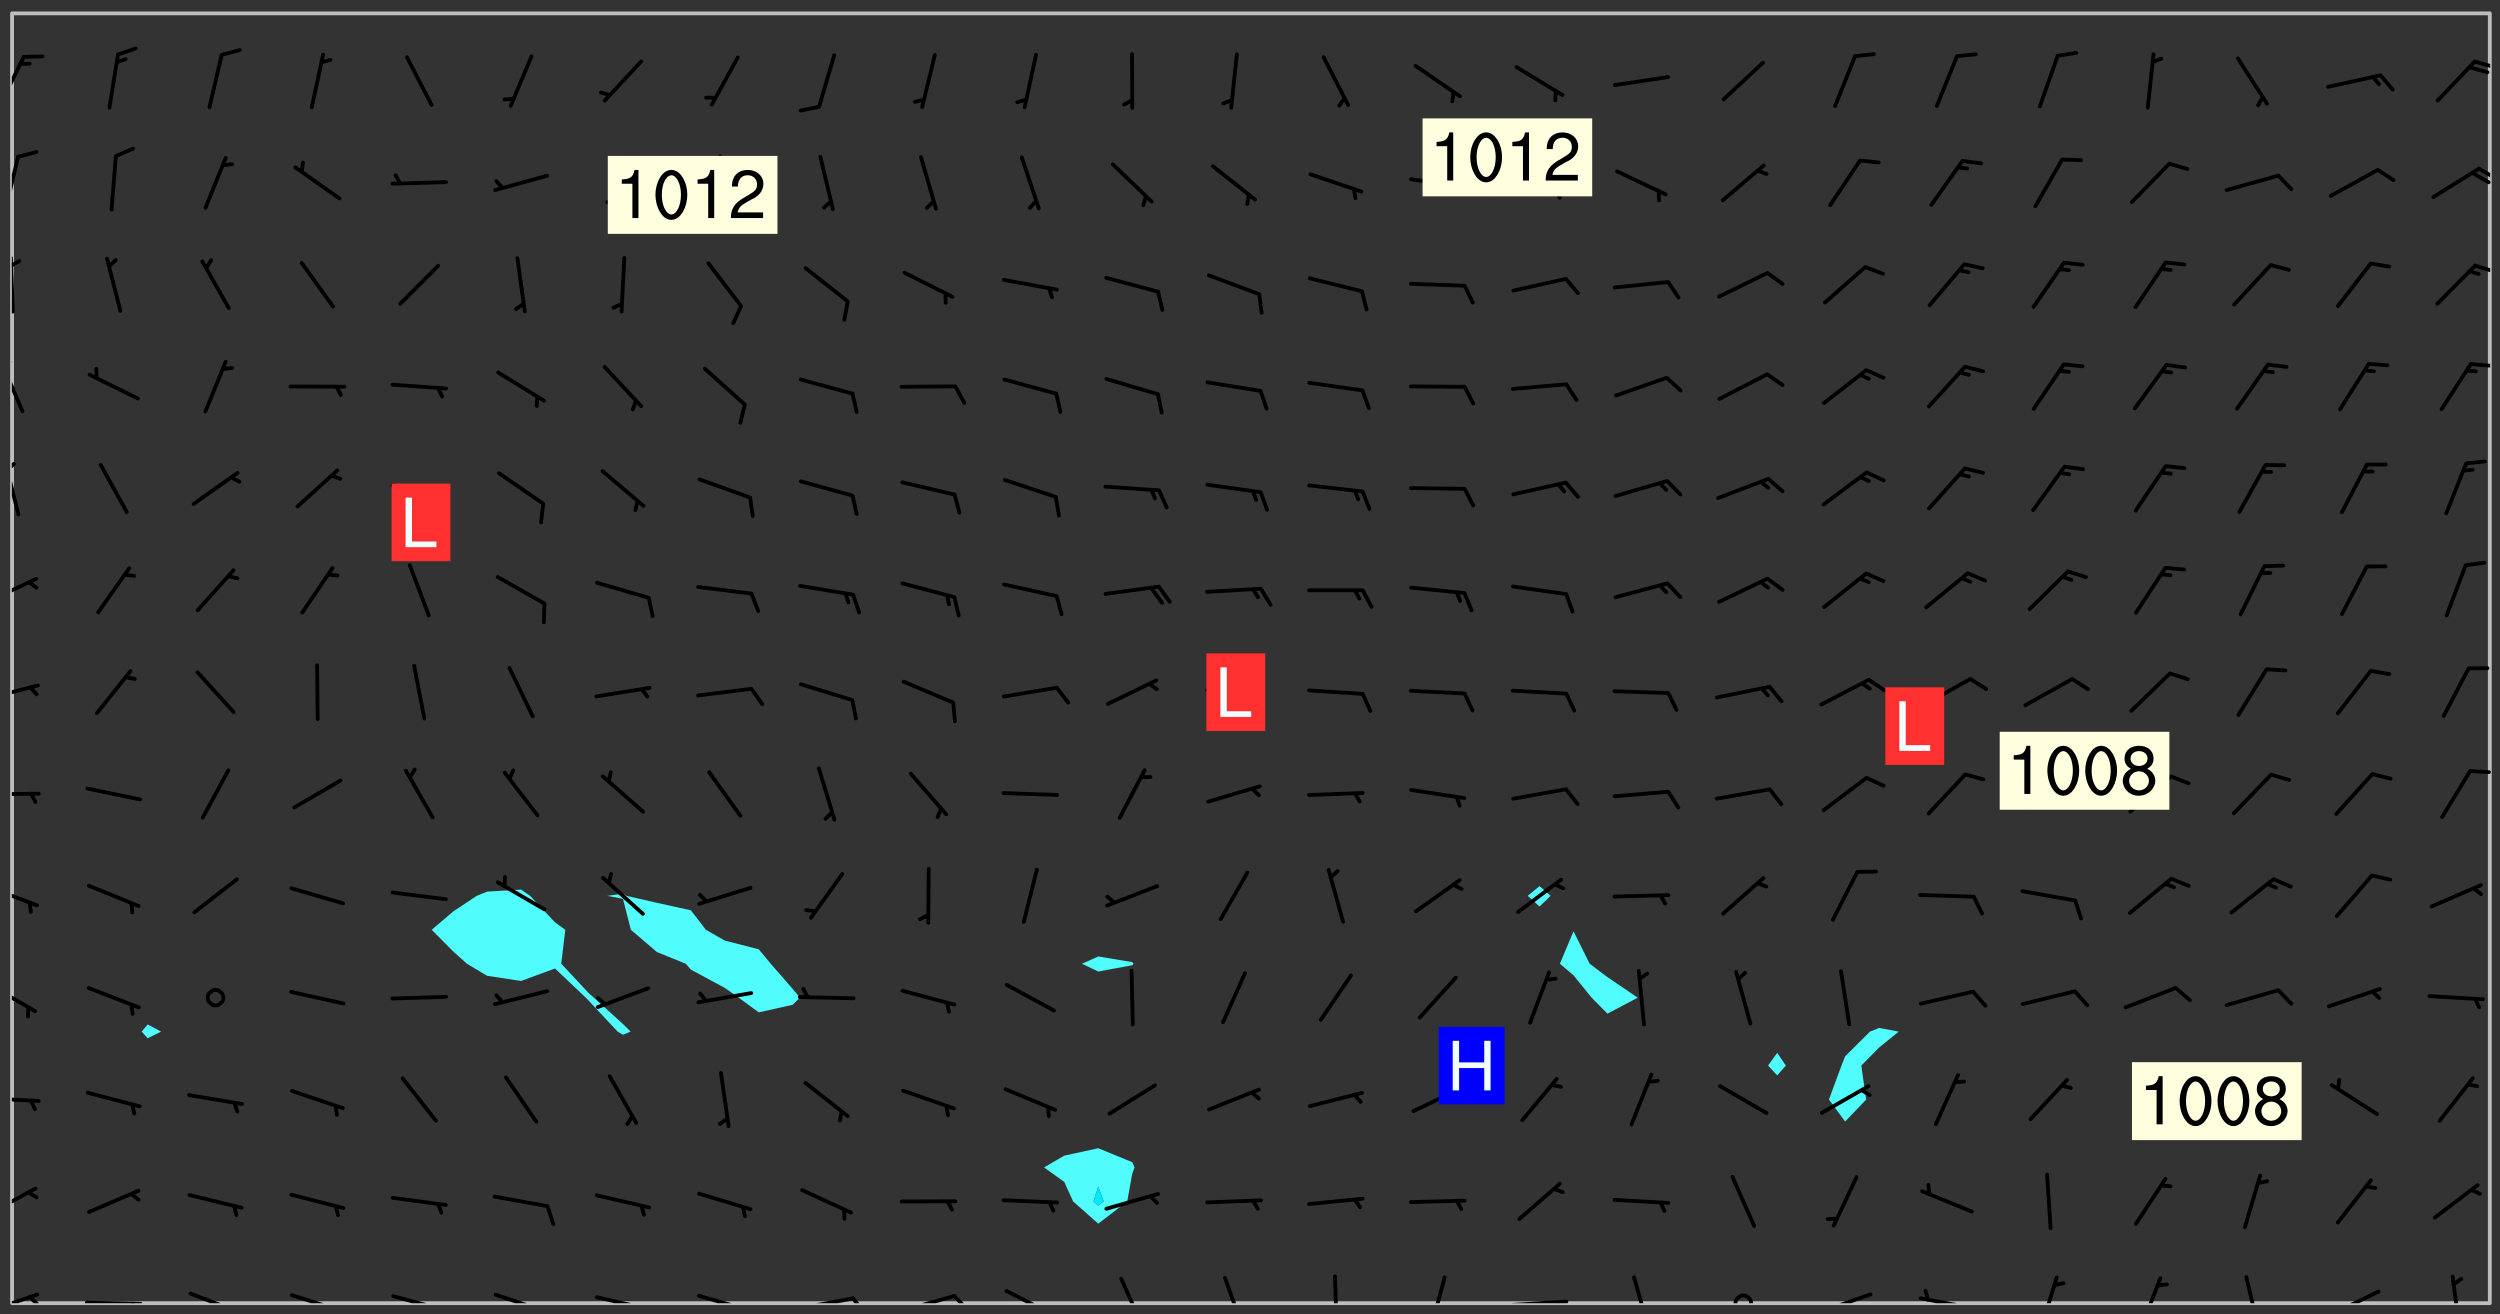 <svg xmlns="http://www.w3.org/2000/svg" role="img" xmlns:xlink="http://www.w3.org/1999/xlink" viewBox="142.45 309.95 326.84 171.84"><rect x="142.45" y="309.95" width="326.84" height="171.84" fill="#333333" stroke="none"/><defs><clipPath id="a"><path d="M144 311.672h1v168.656h-1zm0 0"/></clipPath><clipPath id="b"><path d="M144 311.672h324v168.656H144zm0 0"/></clipPath><clipPath id="c"><path d="M467 311.672h1v168.656h-1zm0 0"/></clipPath><clipPath id="d"><path d="M144 478h4v2.328h-4zm0 0"/></clipPath><clipPath id="e"><path d="M146 479h2v1.328h-2zm0 0"/></clipPath><clipPath id="f"><path d="M153 480h9v.328h-9zm0 0"/></clipPath><clipPath id="g"><path d="M159 480h2v.328h-2zm0 0"/></clipPath><clipPath id="h"><path d="M167 478h8v2.328h-8zm0 0"/></clipPath><clipPath id="i"><path d="M172 480h2v.328h-2zm0 0"/></clipPath><clipPath id="j"><path d="M180 479h8v1.328h-8zm0 0"/></clipPath><clipPath id="k"><path d="M186 480h1v.328h-1zm0 0"/></clipPath><clipPath id="l"><path d="M193 479h8v1.328h-8zm0 0"/></clipPath><clipPath id="m"><path d="M199 480h2v.328h-2zm0 0"/></clipPath><clipPath id="n"><path d="M206 478h9v2.328h-9zm0 0"/></clipPath><clipPath id="o"><path d="M212 480h2v.328h-2zm0 0"/></clipPath><clipPath id="p"><path d="M220 479h8v1.328h-8zm0 0"/></clipPath><clipPath id="q"><path d="M227 480h2v.328h-2zm0 0"/></clipPath><clipPath id="r"><path d="M233 479h8v1.328h-8zm0 0"/></clipPath><clipPath id="s"><path d="M246 479h9v1.328h-9zm0 0"/></clipPath><clipPath id="t"><path d="M253 479h3v1.328h-3zm0 0"/></clipPath><clipPath id="u"><path d="M260 479h8v1.328h-8zm0 0"/></clipPath><clipPath id="v"><path d="M266 479h4v1.328h-4zm0 0"/></clipPath><clipPath id="w"><path d="M273 478h8v2.328h-8zm0 0"/></clipPath><clipPath id="x"><path d="M288 476h5v4.328h-5zm0 0"/></clipPath><clipPath id="y"><path d="M302 476h4v4.328h-4zm0 0"/></clipPath><clipPath id="z"><path d="M316 476h2v4.328h-2zm0 0"/></clipPath><clipPath id="A"><path d="M329 476h3v4.328h-3zm0 0"/></clipPath><clipPath id="B"><path d="M339 479h9v1.328h-9zm0 0"/></clipPath><clipPath id="C"><path d="M355 476h4v4.328h-4zm0 0"/></clipPath><clipPath id="D"><path d="M369 479h3v1.328h-3zm0 0"/></clipPath><clipPath id="E"><path d="M380 478h8v2.328h-8zm0 0"/></clipPath><clipPath id="F"><path d="M393 479h8v1.328h-8zm0 0"/></clipPath><clipPath id="G"><path d="M393 478h2v2.328h-2zm0 0"/></clipPath><clipPath id="H"><path d="M409 476h3v4.328h-3zm0 0"/></clipPath><clipPath id="I"><path d="M422 476h4v4.328h-4zm0 0"/></clipPath><clipPath id="J"><path d="M435 476h3v4.328h-3zm0 0"/></clipPath><clipPath id="K"><path d="M446 478h8v2.328h-8zm0 0"/></clipPath><clipPath id="L"><path d="M462 476h3v4.328h-3zm0 0"/></clipPath><clipPath id="M"><path d="M144 465h4v4h-4zm0 0"/></clipPath><clipPath id="N"><path d="M144 453h4v2h-4zm0 0"/></clipPath><clipPath id="O"><path d="M144 438h4v5h-4zm0 0"/></clipPath><clipPath id="P"><path d="M144 425h4v4h-4zm0 0"/></clipPath><clipPath id="Q"><path d="M144 413h4v2h-4zm0 0"/></clipPath><clipPath id="R"><path d="M465 410h3v2h-3zm0 0"/></clipPath><clipPath id="S"><path d="M144 399h4v3h-4zm0 0"/></clipPath><clipPath id="T"><path d="M144 385h4v4h-4zm0 0"/></clipPath><clipPath id="U"><path d="M144 370h2v8h-2zm0 0"/></clipPath><clipPath id="V"><path d="M144 370h1v2h-1zm0 0"/></clipPath><clipPath id="W"><path d="M144 357h2v7h-2zm0 0"/></clipPath><clipPath id="X"><path d="M144 356h1v3h-1zm0 0"/></clipPath><clipPath id="Y"><path d="M465 357h3v2h-3zm0 0"/></clipPath><clipPath id="Z"><path d="M144 343h1v8h-1zm0 0"/></clipPath><clipPath id="aa"><path d="M144 343h2v2h-2zm0 0"/></clipPath><clipPath id="ab"><path d="M465 344h3v2h-3zm0 0"/></clipPath><clipPath id="ac"><path d="M144 330h2v8h-2zm0 0"/></clipPath><clipPath id="ad"><path d="M466 331h2v3h-2zm0 0"/></clipPath><clipPath id="ae"><path d="M465 332h3v3h-3zm0 0"/></clipPath><clipPath id="af"><path d="M144 317h2v7h-2zm0 0"/></clipPath><clipPath id="ag"><path d="M465 317h3v2h-3zm0 0"/></clipPath><g id="ah" clip-path="url(#clip1)"><path fill="#fff" fill-opacity="0" fill-rule="evenodd" d="M0 0h1000v1000H0zm0 0"/><path fill="#d3d3d3" fill-opacity="0" fill-rule="evenodd" d="M162.152 355.867l-.234.293.059.234.117.172.176.234.293.348.113.059.117-.172.059-.234.176-.176.465-.176h.699l.234.293.289.816.059.176.176.23.352.234.699.699.172.176.234.348.234.41.289.582.41.465.23.234.234.176.117.23.176.293.172 1.164v.234l.059.289.059.117.117.117.348.41.117.172.176.176.176.234.117.172.172.352.059.234.234.406.234-.059-.176.176-.059.93h-.582l-.234-.113-.348.113-.117.117-.059.293-.059.176-.117.172-.465.293-.059.234-.059.113v.645l.059.172v.41l.059.059v.406l.059.406.117.176.059.059.23.641-.059.293v.699l-.059.582v.234l-.059.23-.055.352v1.922l.055.117h.426l-.367.117-.023.352.891 1.168 1.742.539 1.34.359v.539l.09.809.535.715 1.52.27.891-.086.09 1.164.535.18 1.16-.18 2.055-.984 1.16-.363 1.879-.176 1.695-.18-.18.719-1.516.086-1.25.09-.805.27-1.074.809.27.719.535.898-.18.625-.266.809.266 1.078.625.898.805.18 1.25-.18-.266.723.098.504.055.293v.172l.059.293v.406l.176.117.352.117h.406l.293-.176.113-.117.059-.117.117-.23.059-.176.352-.465.23-.176.176-.059.176.059.059.176.117.988.055.469.059.172.117.234.176.059.816.059h.289l.117.234.059.406.059.352v1.105l.117.293.117.348.289.699.176.352.582.754.352.176.172.059.469.234.641.465.348.234.293.176.293.055.23.062.816.348.293.176.113.172.352.352.117.176.523.641v.289l.059.352v.348l.059.352.059.289.117.059.172.059h.176l.582.234.176.117.176.289.176.234.113.234.293.23.117.117v.41l.059.055.289.234.234.117.059.117.117.172.059.117.23.234.059.176.234.059.117.059-.117.113-.059.117v.117l-.117.293-.117.289v.582l.176.117.117.059.059.117.117.117.113.059.176.348.059.352.059.406v.176l-.059.176-.117.699v.172l.117.176.293.293h.406l.176.117.117.172.117.293v.234h-.527l-.23-.234h-.234l-.176.059-.059.699.059.348.117.176.176.41.117.23.289.469.176.055h.523l.234.059.758.641.059.293v.234l.059.059.23.348v.352l-.117.172v.293l.293.289.293.176.172.059.293.176.293.117.582.406.289.234.293.176.219.16.016.012.23.176.641.523.176.234.117.176.176.176.113.172v.641l.117.176.469.117.582.117.234.059.23.113.293.117.113.059.586.352.289.172.176.062.176.055.176.059.699.352.289.176.234.055.289.176.234.117.641.406.293.117.172.059.234.059.41.059.23.059.234.117.059.172-.41.176.469.059.059.293.113.234.176.055.234.059.176.059.406.117.641.234.117.172.059.234v.176l-.059.117-.059.406.234.234.117.059.348.117.641.23.176.117.289.117.176.176.234.465.582 1.105.176.176.348.176.176.117.352.117 1.047.523.234.059.465.113.293.059.465.176.758.582.234.234.348.465.176.176.289.234.816.699.293.176.289.289.293.176.293.289.695.641.176.176.293.234.289.234.469.289.641.582.348.234.234.293.348.348.352.465.934.992.348.406.117.176.234.059.113.117.645.176.23.113.234.059.293.176.23.117.934.699.406.406.234.176.406.176.234.117.816.348.348.234.234.117.293.289.23.117.758.352.352.172.23.059.293.117.234.059.871.176h.816l.469.23.172.059.875.699.465.117.293.059.176.059.23.059.469.059.348.059.352.059.406.059h.293l.172.059v.23l.176.176h.293l.348.059.352.059.699.117h.641l.465-.234.293-.176.172-.117.41-.172.289-.176.934-.465.469-.293.523-.293.465-.172.465-.176 1.051-.465.289-.117.41-.117.289-.117.527-.176 1.516-.699.582-.348.289-.059.293-.059.348-.117.875-.23.352-.117h.113l.234-.059.875-.234.234-.059h.812l.352-.059.816-.117.172-.059.352-.055.293-.059.23-.059.816-.176.176-.059h.348l.234-.059.465-.117.758-.172.234-.059h.348l.41-.117.289-.059 1.285-.059h.289l.41-.059.23-.059h.176l.875-.117h.406l.41-.117h.348l.352-.113.871-.059h1.75l1.047.289.41.117.289.117.352.117.289.117 1.051.172.289.059h.293l.293.059.172.059.41.059.172.059.117.059h.117l.117.059.352.059h.113l.41.066 1.922.395 1.926.395 1.52.449 1.695.719 2.145.805 1.605-.719 1.43-.805 1.16-1.078 1.25-.449 3.035-.719 1.875-.359 2.145-1.348 2.234-1.254 2.5-1.258 1.695-.449 1.785-.18 1.16-.27.625.539 1.34-.27.715-.988.984-1.344.445-.18.805-.359 1.875-.539 1.785-.449 1.25-.27 1.16-.09 1.699-.09 1.961-.27 1.25-.09h.539l.625-.09h.891l2.145-.18 2.41-.18 2.59-.09 1.695.18 1.609.09 1.43.359 1.16.719 1.875.988 1.16 1.527.266.715.629.09.355.898.535.539.535 1.527 1.074.359h.535l-.805.535.09 1.707.715 2.695.891.805.895.988.715 1.258 1.785.539 1.52-.18.355 1.344 1.609-.805.98-.539.27.27.316-.215.219-.145.801.449.449-.359h.355l.535-.27.539-.719.535-.27.625-.988 1.16.449.84.371 1.395.617 1.695-.18h1.605l1.785.09.18-1.707.535-1.344.805.27.492.848.402.406-.09.539v.359l.715.449.711-.27h1.43l.359.988.445 1.258.715 1.344 1.25.629 1.695.629.715-.18.18-.539.98-.09.449.359.086 1.258-.266.629-.535.18v.539l.715.984.266.539.984.988.801 1.078-.266.359-.09.898-.625 2.332-.355 2.066-.09 1.793-.18.719-.09.539v1.438l-.98 1.883-.359 1.707-.535.898-.805 1.168-.266.539 2.055 1.254.086.359-.355.539-.09-.18v.809l.09 1.438-.445.715-1.074.094-.266.715.535.898.805.719 1.16.809 1.34.27.445.359-.355.449-1.789-.09-1.25-.449-.715-.719-.625-.09-.176 3.59-.188 1.309h89.359V311.703h-55.27v49.082l.762.125 3.289.543 2.023 2.836v2.754l2.352.332 2.348.332h4.051l-1.379 4.16-2.023.707-2.023.703-.543.344-2.594 1.617-.188.117-2.023-2.078-.73-2.742-2.672-2.078-1.375-3.5-.066-.082-1.957-2.672 2.75-1.418v-49.082H294.422v91.414l.117.031.133.012.074.074.105.047.09.059.086.059.09.059.297.297.059.09.031.117.027.117.016.137-.031.117-.059.09-.059.086-.043.105-.047.102-.027.121v.145l.176.27.148.148.074.086.074.074.043.105.062.09.059.086.043.105.059.09.047.102.043.105.059.086.117.18.074.074.062.086.059.09.043.105.059.09.059.086.062.09.059.09.043.102.117.18.074.074.059.086.074.074.09.059.105.047h.148l.133-.016.133.016.102-.047.074-.074.047-.102-.016-.133v-.148l-.047-.105-.027-.117-.047-.102-.027-.121-.043-.102-.062-.09-.043-.102-.043-.105-.031-.117-.016-.133-.012-.137.086-.059.059-.086.121-.031.043.105.016.133v.117l.059.102.059.09.09.059.148.148.059.09.043.105-.012.102.086.059.105.047.086.059.09.059.074.074-.117.027-.105.047-.086.059-.074.074-.059.09-.062.086-.027.121-.047.102-.043.105-.031.117-.012.133-.016.133v.148l.027.117.047.105.043.102.059.09.074.074.09.059.074.074.09.059.059.09.043.105.047.102.117.031.133.016h.148l.117-.031.105.043.043.105.047.102.027.121L299.5 410l.027.117.031.121.027.117.105.043.102.047.133-.016.148.148.062.086.074.074.07.074.09.062.105.043.102.043.117.031.137.016.117-.031.074-.074.027-.117-.012-.133-.031-.121-.027-.117.043-.105h.117l.09.062.117.027h.148l.133.016h.148l.133.016.133-.016h.148l.133-.016.133-.012.137.012.117-.027.133-.016.191-.059-.059.176-.016.133-.027.121-.016.133-.059.086-.133.016-.105.047-.105.043-.117.031-.117.027-.266.031h-.148l-.133.016-.074.074.059.086.148.148.117.18.074.07.09.062.09.059.086.059.09.059.102.043.105.062.105.043.086.059.105.047.102.043.18.117.059.09-.043.102-.047.105.016.133.223.223.059.09.043.102.031.121.043.102.016.133.031.117.012.137.031.117.148.148.102.043.105.043.117.031.133.016.137.016h.117l.117-.031.09-.059.043-.105.047-.102.043-.105.031-.117.012-.133v-.148l-.012-.133-.016-.133-.031-.117-.043-.105-.047-.105-.043-.102-.043-.105-.016-.133.016-.133.027-.117.031-.117.027-.121.047-.102.09-.059.086-.062.074-.074.09-.059.223-.223.059-.086.074-.074.117-.18.059-.086v-.148l-.074-.074-.102-.047-.105-.043-.102-.043-.059-.09-.047-.105-.027-.117.09-.059.117-.031.102-.043.18-.117.148-.148.012-.133-.012-.105-.09-.059-.133.016h-.148l-.133.016-.133-.016-.121-.031-.086-.059-.074-.074-.059-.09-.062-.086-.117-.18-.059-.086.031-.121.086-.059.121-.031.059-.086v-.121l-.031-.117-.059-.09-.059-.086-.047-.105-.027-.117-.016-.133.059-.09.074-.074.09-.059.117-.18.074-.074.059-.086.148-.148.121-.031.133-.016.133.016.074.074.043.105.016.133-.031.117-.117.031-.133.012-.148.148-.043.105-.047.102-.027.121-.031.117v.148l.031.117.043.105.059.09.074.07.074.074.117.031.121.027.117-.027.133-.016h.117l.09.059.074.074.047.105.059.086.102.047.133.016.105.043.086.059-.012.105-.074.074-.18.117-.059.09-.09.059-.07.074-.074.074-.062.09-.027.117-.016.133.016.133-.016.133v.148l.016.133.027.117.031.121.074.074.09.059.086.059.09.059.117.031v.086l-.102.047-.09.059-.266.031-.117.027h-.148l-.105.043-.102.047-.059.09-.062.234-.012.133-.031.121-.016.133v.293l-.012.133.012.137.016.133.133.016.133.012.121.031.086.059.074.074.047.105.043.102.016.133v.445l-.016.133v.445l.031.266.027.117.016.133.031.117.086.211.031.266v.148l-.031.117-.027.117-.031.121-.027.117-.031.117-.031.121-.012.133-.016.133.09.059.117-.031.102.016.047.105-.031.266v.441l-.043.105-.047.105-.043.102-.043.105-.059.086-.031.121-.043.117-.031.117-.016.133.016.133.059.09.105.047.086.059.059.086-.012.137-.031.117-.043.102v.445l-.016.133v.148l-.031.117-.043.105-.027.117-.047.105-.043.102-.031.121-.027.117-.031.133-.031.117-.027.117-.043.105-.031.117-.031.121-.012.133-.016.133v.297l.027.117v.148l.047.398.027.117.059.09.121.031h.148l.133-.016.059.09v.117l-.059.09-.09.059-.102.043-.105.047-.09.059-.086.059-.137.016-.117-.031-.133-.016-.102.047-.062.086-.012.137-.016.133-.031.117-.027.117-.016.133-.031.121v.297l.016.133.031.117v.148l.012.133v.148l-.027.117-.047.102-.027.121-.031.117-.059.09-.074.074-.102.043-.105.047-.117.027-.121.031-.102-.047.059-.086.105-.047.027-.117.031-.117.027-.121.031-.117v-.148l.016-.133-.031-.117-.043-.105-.105.016-.074.074-.102.043-.09.062-.074.074-.043.102-.016.133-.031.117L304.25 426l-.031.117-.027.117-.031.121-.027.117-.031.117-.043.105-.09.059h-.09l-.117-.031-.031-.086.016-.137-.031-.117v-.148l-.012-.133v-.148l-.062-.234-.027-.121-.043-.102-.047-.105-.059-.086-.059-.09-.043-.105-.062-.086-.148-.148-.07-.074-.105-.047-.105-.043-.102-.043-.297-.297-.09-.074-.086-.059-.105-.043-.09-.062-.086-.059-.105-.043-.09-.059-.086-.062-.074-.07-.105-.047-.086-.059-.105-.043-.09-.062-.102-.043-.105-.043-.086-.059-.105-.047-.105-.043-.102-.047-.09-.059-.102-.043-.105-.043-.09-.062-.117-.027-.133-.016-.133.016H299.75l-.133.016-.117-.031-.09-.059-.074-.074-.09-.059-.102-.047h-.148l-.121-.027-.102-.043-.074-.074-.117-.18-.09-.059-.102-.043-.09-.062-.105-.043-.09-.059-.086-.059-.105-.047-.059-.086-.059-.09-.043-.105-.047-.102-.074-.074-.086-.059-.074-.074-.09-.059-.223-.223-.043-.105-.031-.266.105-.043h.145l.105.043.074.074.09.059.086.059.105.047.09.059.148.148.07.074.148.148.062.086.074.074.086.059.074.074.09.062.09.059.086.059.27.176.102.047.105.043.102.043.047-.074.059-.086.074-.074.07-.074.105.043.074.074.059.09.043.102.047.105.043.105.121.027.117-.027.074-.09.043-.105.059-.09.074-.074.105-.043.117-.027.133.012.09.059.148.148.059.09.043.105.047.102.043.105.043.102.105.047.105.043.133.016.086-.059.059-.09.074-.074.105-.043.117.027.105.047.102.043.105.043.102.047.18.117v.117l-.016.133.016.133.016.137.059.086.102.047.121.027.117.031h.148l.117-.031.059-.09.18-.117.059-.09.074-.074.059-.086.117-.18.18-.117.117.031.09.059.043.074-.016.133v.117l.09.059h.148l.133-.016.133-.012.266-.031.105-.043.117-.031.121-.027.074-.074.07-.074.062-.09-.016-.105-.047-.102-.102-.043-.105-.016-.117.027-.266.031h-.148l-.074-.074-.09-.059-.117-.031-.117-.027-.133-.016h-.148l-.133.016h-.297l-.105-.047-.148-.148-.043-.102-.059-.09.223-.223.086-.059.105-.043.117-.031.133-.016.133.016.137.016.102.043.133-.012.09-.062.102-.043.062-.09-.047-.102-.09-.059-.117-.031-.102-.043-.059-.09-.062-.09v-.117l.016-.133.105-.047.074-.07v-.121l-.09-.059-.031-.117.09-.059.074-.074.043-.105.059-.09.047-.102.016-.133v-.148l-.047-.105-.043-.102-.09-.059-.133-.016-.102-.043-.137-.016-.117-.031h-.445l-.133-.016-.133-.012-.133-.016-.117-.031h-.148l-.133-.016-.133-.012-.266-.031-.121-.043-.086-.059-.074-.074v-.148l.012-.133.105-.047.102-.043.133-.016h.152l.133-.016h.293l.121.031.102.043.09.059.234.062.121-.047.09-.059.102-.043.133-.016.105.043.102.047.133.012.121-.027h.145l.121-.031.117-.027.105-.047.074-.074.086-.059.148-.148.059-.086.047-.105.027-.117.016-.105-.102-.043-.09-.059-.117-.031-.105-.043-.09-.062-.074-.086-.074-.074-.102-.043-.105-.047-.102-.043-.059-.09-.047-.102-.086-.211-.062-.086-.059-.09-.074-.074-.086-.059h-.27l-.117.031-.09.059-.102.043-.133.016-.105-.016-.027-.117-.062-.09-.117-.031-.102-.043-.148-.148-.031-.117-.016-.105.074-.074.18-.117.117-.027.117-.031.137.016.102.043.105.043.102.047.105.043.117.031.133.016.117.027.133.016.105-.016.09-.059-.074-.074-.105-.043-.074-.074-.074-.09-.148-.148-.086-.059-.09-.059-.074-.074-.09-.059-.102-.047-.121-.027-.102-.047-.105-.043-.117-.031-.102-.043-.121-.031h-.148l-.117.031-.105.043-.086.062-.18.117-.086.059-.09.059-.105.047-.086.059-.105.043-.102.043-.105.047-.074.074-.059.09-.059.086-.047.105-.059.086-.074.074-.133-.012-.117-.031h-.117l-.074.074-.09.059-.074.074-.09.059-.086.059-.105.047-.102.043-.137.016-.102-.043-.148-.148-.105-.047h-.086l-.105.047-.102.043-.121.031-.117-.031-.074-.074v-.117l.031-.121.074-.07.059-.09.074-.074.117-.031.105-.043h.293l.133-.016.137-.016.102-.043.09-.059.102-.047.09-.059.133-.012.09.059.133.012.09-.059.086-.059.105-.043.09-.059.086-.062.09-.059.148-.148.059-.086.059-.09.105-.043.133-.016.117.027.121.031.059-.059.059-.09.031-.266.027-.117.105.012.133.016.102-.043.09-.059.059-.09.074-.074.059-.09.047-.102.012-.133-.012-.133-.047-.105-.148-.148-.059-.09-.059-.086-.043-.105v-.445l.016-.133v-.148l.012-.133-.059-.059-.09.059-.102-.043-.18-.117-.086-.059-.062-.09-.059-.09-.074-.074-.086-.059-.121.031-.102.012-.105.047-.086.059-.105.043-.148.148-.09.059-.086.059-.09.062-.105.043-.133.016v-.121l.105-.043.117-.031.074-.07.043-.105v-.148l-.027-.117-.148-.148-.133-.016h-.148l-.117.031-.105.043-.102.043-.09.062-.117.027-.074-.074.012-.133-.043-.102-.043-.105-.09-.059-.117.027-.121.031-.117.031-.102.043-.121.031-.102.043-.105.043-.09.059-.102.016v-.117l.016-.133-.059-.09-.074.043-.148.148-.059.09-.074.074-.047.105-.043.102-.074.074-.059.09-.074.074-.059.086-.074.074-.09.062-.074.07-.074.074-.102.016-.133.016-.105-.043v-.121l.148-.148.043-.102.059-.09.047-.102.043-.105.059-.09.031-.117.043-.102.031-.121.027-.117.047-.105.043-.102.043-.105.074-.07.09-.062.09-.059.102-.043h.297l.266-.031.105-.043-.074-.074-.117-.031-.105-.043-.09-.059-.102-.047-.09-.059-.102-.043-.105-.043-.09-.062-.086-.059-.105-.043-.102-.043-.121-.031-.117-.031-.102-.043L297.5 410.25l-.102-.043-.09-.059-.043-.105-.016-.133.102-.043.133-.016.137.016.133-.016.102-.043.059-.09.016-.105-.09-.059-.074-.074-.102-.043-.09-.059-.148-.148-.043-.105-.016-.133v-.293l-.059-.09-.09-.059-.074-.074-.043-.105-.031-.117-.059-.09-.074-.074-.117-.027-.074-.074-.09-.059-.09-.062-.086-.059-.074-.074-.059-.086-.047-.105-.086-.059-.148-.148-.195-.059-.133.016-.102.043-.074.074-.047.102-.043.105-.059.09-.059.086-.297.297-.09.059h-.086l-.062-.086-.043-.105.031-.117.059-.09.027-.117-.012-.133-.09-.062-.105.047-.117.027-.117.031-.27.176-.102.047-.117.027-.105.047-.09.059-.102.043-.059-.086-.047-.105.016-.133.047-.105.07-.074.074-.07.059-.09v-.148l-.043-.105h-.238l-.102.047-.031.117-.027.117-.031.121-.074.043-.133.016-.074-.047-.043-.102-.043-.105-.047-.102-.043-.105-.121.031-.102.043-.133.016-.117.031-.105.043-.09.059-.102.047-.121.027-.133.016-.102-.043-.059-.09-.047-.105-.043-.102-.043-.105v-.117l.059-.09.086-.059.18-.117.102-.047.105-.043.105-.059.102-.043.09-.062.102-.043.105-.059.102-.047.09-.059.105-.043.102-.043.09-.062.102-.043.137-.016.117.031.102.043.121.031.102.043.105.047.102.043.105.043.102.047.105.043.102.043.105.047.086.059.105.043.117.031.105.043.102.047.09.059.105.043.102.043.105.047.117.027.102.047.121.027h.148l.086-.059.016-.102.059-.09-.027-.117-.074-.074-.117-.18-.074-.074-.09-.074-.18-.117-.086-.059-.105-.043-.102-.047-.27-.176-.059-.09-.074-.074-.059-.09-.043-.102-.031-.117-.016-.137v-.562l-.012-.133-.016-.133-.031-.117-.016-.133-.012-.133-.031-.121-.223-.223-.059-.086-.016-.105.031-.117.133-.016v-91.414H172.992v1.453l-.059.234-.352 1.051-.172.523-.117.348-.176.41-.117.172-.234.293-.23.059h-.352l-.117.059-.23.406v.293l.117.176.23.23.117.234.641.758.293.465.176.234.23.352.234.348.641.816.176.465.172.41.117.695.176.469.117 1.398.059.465v.875l.117 1.047v4.781l-.059.465-.352 1.281-.176.523-.113.41-.352.93L172.934 336l-.234.582-.117.176-.172.348-.176.406-.352.816-.059.293-.113.293-.117.289-.059.176-.117.875-.059.406-.059.117-.059.176-.059.172-.23.527-.117.172v.234l-.117.234-.059.172-.176.586v.289l-.059.176v.293l-.059.113-.059.527v.172l-.055.234v2.621l-.176.816-.117.176-.176.234-.117.172-.113.234-.586.934-.23.289-.293.465-.176.234-.289.352-.352.699-.113.23-.176.41-.176.23-.406.527-.816.699-.293.172-.289.234-.176.117-.176.176-.523.406-.527.176-.172.176-.234.055-.641.176h-.758m12.211 31.023l-1.074.449.359.895 1.25-.715.445-.539-.98-.09"/><path fill="#d3d3d3" fill-opacity="0" fill-rule="evenodd" d="M201.508 416.598h-.895l.449.629.98.359.805-.09.445-.988-.176.09-.715-.355-.895.355m154.621 59.07l-.059-.523v-.293l.113-.293.059-.23.469-.469h.113l.117-.113.117-.059h.176l.234-.059h.348l.234.059.117.059.23.172.059.176.117.582v.293l-.117.176-.172.289-.176.176-.527.523-.23.234-.117.059h-.176l-.117-.059-.406-.293-.176-.117-.117-.059-.059-.113-.055-.117m6.641-10.957l-.059-.172v-1.109l.059-.172.176-.059.172-.059h.176l.234-.059.117.059.059.699-.059.172-.117.176-.117.059-.234.523-.113.059h-.234l-.059-.117m9.613-14.391l-.117-.176v-.699l.293-.875.117-.172.176-.352.113-.23.117-.293.352-.758.117-.23.172-.234h.176l.117-.059h.641l.117.059.234.234.172.113.352.293.117.117.113.176v.113l.117.059.117.117v.699l-.059.176v.23l-.059.176-.348 1.051-.117.23-.117.234-.117.059-.23.234-.641.289h-.875l-.41-.117-.641-.465"/><path fill="none" stroke="#bebebe" stroke-linecap="round" stroke-linejoin="round" stroke-miterlimit="10" stroke-width=".5" d="M467.957 311.695H144.027v168.625h323.93v-168.625"/><g clip-path="url(#a)"><path fill="#fff" fill-opacity="0" fill-rule="evenodd" d="M144 475.891v4.438h.004H144V311.672h.004H144v164.219"/></g><g clip-path="url(#b)"><path fill="#fff" fill-opacity="0" fill-rule="evenodd" d="M144.004 480.328V311.672h17.75v132.215l-.781.934.781.863 1.758-.863-1.758-.934V311.672h48.82V426.25l-4.438.266-1.363.555-3.074 2.043-2.812 2.395 2.812 2.828 1.793 1.609 2.645 1.582 4.438.668 4.441-1.625 4.016 3.812.422.438 3.742 4 .695.406 1.004-.406-1.004-.992-3.797-3.445-.641-.555-3.629-3.883.531-4.438-1.34-.969-3.266-3.469-1.176-.82V311.672h13.316v115.121l-2.055.277 2.055.391 1.035 4.047 3.402 2.91 3.773 1.527.664.766 4.441 2.398 1.816 1.273 2.621 1.922 4.438-.992.949-.93-.949-1.145-2.871-3.293-1.566-1.887-4.438-1.137-2.473-1.414-1.969-2.547-4.438-.98-3.98-.91-.457-.277v-115.121h62.137V434.996l-2.133.949 2.133 1.02v23.102l-4.438.969-2.648 1.539 2.648 1.898 1.148 2.543 3.289 2.914 3.793-2.914.645-3.598.312-.844-.312-.688-4.438-1.82v-23.102l4.438-.82.188-.199-.188-.211-4.438-.738V311.672h57.699v114.121l-1.551 1.277 1.551 1.395 1.438-1.395-1.438-1.277v-114.121h4.438v120.031l-1.781 4.242 1.781 1.512 2.367 2.926 2.07 2.086 3.957-2.086-3.957-2.688-2.324-1.75-2.113-4.242V311.672h26.629v135.926l-1.195 1.664 1.195 1.277 1.137-1.277-1.137-1.664V311.672h13.316v132.668l-1.188.48-3.25 3.23-.477 1.211-1.637 4.438 2.113 2.875 2.754-2.875-.641-4.438 2.324-2.355 2.566-2.086-2.566-.48V311.672h79.887v168.656H144.004"/></g><path fill="#50fcfc" fill-rule="evenodd" d="M161.754 445.684l-.781-.863.781-.934 1.758.934-1.758.863m39.945-11.348l-2.812-2.828 2.812-2.395 3.074-2.043 1.363-.555 4.438-.266 1.176.82 3.266 3.469 1.34.969-.531 4.438 3.629 3.883.641.555 3.797 3.445 1.004.992-1.004.406-.695-.406-3.742-4-.422-.438-4.016-3.812-4.441 1.625-4.438-.668-2.645-1.582-1.793-1.609m22.191-6.875l-2.055-.391 2.055-.277.457.277 3.98.91 4.438.98 1.969 2.547 2.473 1.414 4.438 1.137 1.566 1.887 2.871 3.293.949 1.145-.949.93-4.438.992-2.621-1.922-1.816-1.273-4.441-2.398-.664-.766-3.773-1.527-3.402-2.91-1.035-4.047m57.699 37.012l-2.648-1.898 2.648-1.539 4.438-.969v5.027l-.621 1.922.621.551.719-.551-.719-1.922v-5.027l4.438 1.82.312.688-.312.844-.645 3.598-3.793 2.914-3.289-2.914-1.148-2.543m4.438-27.508l-2.133-1.02 2.133-.949 4.438.738.188.211-.188.199-4.438.82"/><path fill="#00e8fc" fill-rule="evenodd" d="M286.027 467.566l-.621-.551.621-1.922.719 1.922-.719.551"/><path fill="#50fcfc" fill-rule="evenodd" d="M343.727 428.465l-1.551-1.395 1.551-1.277 1.438 1.277-1.438 1.395m4.438 8.992l-1.781-1.512 1.781-4.242 2.113 4.242 2.324 1.75 3.957 2.688-3.957 2.086-2.07-2.086-2.367-2.926m26.629 13.082l-1.195-1.277 1.195-1.664 1.137 1.664-1.137 1.277m8.879 6.035l-2.113-2.875 1.637-4.438.477-1.211 3.25-3.23 1.188-.48 2.566.48-2.566 2.086-2.324 2.355.641 4.438-2.754 2.875"/><g clip-path="url(#c)"><path fill="#fff" fill-opacity="0" fill-rule="evenodd" d="M467.996 480.328H468V311.672h-.004H468v168.656h-.004"/></g><g clip-path="url(#d)"><path fill="none" stroke="#000" stroke-linecap="round" stroke-linejoin="round" stroke-miterlimit="10" stroke-width=".5" d="M147.324 479.195l-6.648 2.27"/></g><g clip-path="url(#e)"><path fill="none" stroke="#000" stroke-linecap="round" stroke-linejoin="round" stroke-miterlimit="10" stroke-width=".5" d="M146.359 479.523l.895.84"/></g><g clip-path="url(#f)"><path fill="none" stroke="#000" stroke-linecap="round" stroke-linejoin="round" stroke-miterlimit="10" stroke-width=".5" d="M160.828 480.402l-7.027-.148"/></g><g clip-path="url(#g)"><path fill="none" stroke="#000" stroke-linecap="round" stroke-linejoin="round" stroke-miterlimit="10" stroke-width=".5" d="M159.805 480.383l.555 1.094"/></g><g clip-path="url(#h)"><path fill="none" stroke="#000" stroke-linecap="round" stroke-linejoin="round" stroke-miterlimit="10" stroke-width=".5" d="M173.91 481.59l-6.559-2.523"/></g><g clip-path="url(#i)"><path fill="none" stroke="#000" stroke-linecap="round" stroke-linejoin="round" stroke-miterlimit="10" stroke-width=".5" d="M172.957 481.223l.148 1.219"/></g><g clip-path="url(#j)"><path fill="none" stroke="#000" stroke-linecap="round" stroke-linejoin="round" stroke-miterlimit="10" stroke-width=".5" d="M187.297 481.387l-6.703-2.113"/></g><g clip-path="url(#k)"><path fill="none" stroke="#000" stroke-linecap="round" stroke-linejoin="round" stroke-miterlimit="10" stroke-width=".5" d="M186.32 481.078l.223 1.207"/></g><g clip-path="url(#l)"><path fill="none" stroke="#000" stroke-linecap="round" stroke-linejoin="round" stroke-miterlimit="10" stroke-width=".5" d="M200.652 481.246l-6.785-1.836"/></g><g clip-path="url(#m)"><path fill="none" stroke="#000" stroke-linecap="round" stroke-linejoin="round" stroke-miterlimit="10" stroke-width=".5" d="M199.664 480.98l.273 1.195"/></g><g clip-path="url(#n)"><path fill="none" stroke="#000" stroke-linecap="round" stroke-linejoin="round" stroke-miterlimit="10" stroke-width=".5" d="M213.91 481.441l-6.668-2.223"/></g><g clip-path="url(#o)"><path fill="none" stroke="#000" stroke-linecap="round" stroke-linejoin="round" stroke-miterlimit="10" stroke-width=".5" d="M212.938 481.117l.203 1.211"/></g><g clip-path="url(#p)"><path fill="none" stroke="#000" stroke-linecap="round" stroke-linejoin="round" stroke-miterlimit="10" stroke-width=".5" d="M227.312 481.121l-6.844-1.586"/></g><g clip-path="url(#q)"><path fill="none" stroke="#000" stroke-linecap="round" stroke-linejoin="round" stroke-miterlimit="10" stroke-width=".5" d="M227.312 481.121l.633 2.371"/></g><g clip-path="url(#r)"><path fill="none" stroke="#000" stroke-linecap="round" stroke-linejoin="round" stroke-miterlimit="10" stroke-width=".5" d="M240.582 481.297l-6.754-1.934"/></g><g clip-path="url(#s)"><path fill="none" stroke="#000" stroke-linecap="round" stroke-linejoin="round" stroke-miterlimit="10" stroke-width=".5" d="M253.977 479.699l-6.914 1.262"/></g><g clip-path="url(#t)"><path fill="none" stroke="#000" stroke-linecap="round" stroke-linejoin="round" stroke-miterlimit="10" stroke-width=".5" d="M253.977 479.699l1.523 1.922"/></g><g clip-path="url(#u)"><path fill="none" stroke="#000" stroke-linecap="round" stroke-linejoin="round" stroke-miterlimit="10" stroke-width=".5" d="M267.219 479.383l-6.766 1.891"/></g><g clip-path="url(#v)"><path fill="none" stroke="#000" stroke-linecap="round" stroke-linejoin="round" stroke-miterlimit="10" stroke-width=".5" d="M267.219 479.383l1.691 1.777"/></g><g clip-path="url(#w)"><path fill="none" stroke="#000" stroke-linecap="round" stroke-linejoin="round" stroke-miterlimit="10" stroke-width=".5" d="M280.273 481.934l-6.246-3.211"/></g><g clip-path="url(#x)"><path fill="none" stroke="#000" stroke-linecap="round" stroke-linejoin="round" stroke-miterlimit="10" stroke-width=".5" d="M291.902 483.535l-2.875-6.414"/></g><g clip-path="url(#y)"><path fill="none" stroke="#000" stroke-linecap="round" stroke-linejoin="round" stroke-miterlimit="10" stroke-width=".5" d="M304.965 483.637l-2.367-6.617"/></g><g clip-path="url(#z)"><path fill="none" stroke="#000" stroke-linecap="round" stroke-linejoin="round" stroke-miterlimit="10" stroke-width=".5" d="M317.215 483.84l-.238-7.023"/></g><g clip-path="url(#A)"><path fill="none" stroke="#000" stroke-linecap="round" stroke-linejoin="round" stroke-miterlimit="10" stroke-width=".5" d="M329.496 483.723l1.828-6.785"/></g><g clip-path="url(#B)"><path fill="none" stroke="#000" stroke-linecap="round" stroke-linejoin="round" stroke-miterlimit="10" stroke-width=".5" d="M347.234 480.105l-7.016.445"/></g><g clip-path="url(#C)"><path fill="none" stroke="#000" stroke-linecap="round" stroke-linejoin="round" stroke-miterlimit="10" stroke-width=".5" d="M358.008 483.707l-1.934-6.758"/></g><g clip-path="url(#D)"><path fill="none" stroke="#000" stroke-linecap="round" stroke-linejoin="round" stroke-miterlimit="10" stroke-width=".5" d="M371.379 480.328l-.02-.199-.059-.191-.094-.176-.461-.379-.191-.059-.199-.02-.199.02-.191.059-.457.379-.098.176-.059.191-.02.199.02.199.059.191.098.18.457.375.191.059.199.02.199-.02.191-.059.461-.375.094-.18.059-.191.02-.199"/></g><g clip-path="url(#E)"><path fill="none" stroke="#000" stroke-linecap="round" stroke-linejoin="round" stroke-miterlimit="10" stroke-width=".5" d="M380.352 481.48l6.641-2.301"/></g><g clip-path="url(#F)"><path fill="none" stroke="#000" stroke-linecap="round" stroke-linejoin="round" stroke-miterlimit="10" stroke-width=".5" d="M393.531 479.684l6.91 1.289"/></g><g clip-path="url(#G)"><path fill="none" stroke="#000" stroke-linecap="round" stroke-linejoin="round" stroke-miterlimit="10" stroke-width=".5" d="M394.539 479.871l-.367-1.172"/></g><g clip-path="url(#H)"><path fill="none" stroke="#000" stroke-linecap="round" stroke-linejoin="round" stroke-miterlimit="10" stroke-width=".5" d="M411.332 476.969l-2.059 6.719"/></g><path fill="none" stroke="#000" stroke-linecap="round" stroke-linejoin="round" stroke-miterlimit="10" stroke-width=".5" d="M411.031 477.945l1.203-.23"/><g clip-path="url(#I)"><path fill="none" stroke="#000" stroke-linecap="round" stroke-linejoin="round" stroke-miterlimit="10" stroke-width=".5" d="M424.898 477.059l-2.562 6.543"/></g><path fill="none" stroke="#000" stroke-linecap="round" stroke-linejoin="round" stroke-miterlimit="10" stroke-width=".5" d="M424.523 478.008l1.219-.141"/><g clip-path="url(#J)"><path fill="none" stroke="#000" stroke-linecap="round" stroke-linejoin="round" stroke-miterlimit="10" stroke-width=".5" d="M436.121 476.91l1.621 6.836"/></g><g clip-path="url(#K)"><path fill="none" stroke="#000" stroke-linecap="round" stroke-linejoin="round" stroke-miterlimit="10" stroke-width=".5" d="M453.414 478.809l-6.336 3.043"/></g><g clip-path="url(#L)"><path fill="none" stroke="#000" stroke-linecap="round" stroke-linejoin="round" stroke-miterlimit="10" stroke-width=".5" d="M463.09 476.848l.945 6.961"/></g><path fill="none" stroke="#000" stroke-linecap="round" stroke-linejoin="round" stroke-miterlimit="10" stroke-width=".5" d="M463.227 477.859l.996-.715"/><g clip-path="url(#M)"><path fill="none" stroke="#000" stroke-linecap="round" stroke-linejoin="round" stroke-miterlimit="10" stroke-width=".5" d="M147.082 465.328l-6.164 3.375"/></g><path fill="none" stroke="#000" stroke-linecap="round" stroke-linejoin="round" stroke-miterlimit="10" stroke-width=".5" d="M146.184 465.816l1.027.676m13.332-.863l-6.457 2.77m5.52-2.367l.957.766m13.48 1.047l-6.828-1.66m5.836 1.418l.305 1.191m13.992-.906l-6.805-1.746m5.816 1.492l.285 1.191m14.098-1.344l-6.965-.934m5.953.797l.426 1.148m13.875-.855l-6.914-1.246m6.914 1.246l.75 2.34m12.531-2.172l-6.844-1.582m5.848 1.352l.316 1.188m13.938-.734L233.84 466m5.75 1.734l.238 1.203m13.887-.457l-6.387-2.934m5.457 2.504l.07 1.227m14.492-2.273l-7.027.02m6.008-.016l.578 1.082m13.754-.926l-7.02-.301m6 .258l.527 1.105m13.676-2.18l-6.754 1.934m5.77-1.652l.852.883m13.582-.336l-7.023.277m6-.238l.617 1.062m13.707-1.312l-6.992.699m5.973-.598l.68 1.02m13.668-.863l-7.023.184m6.004-.156l.602 1.066m12.871-3.312l-5.297 4.621m4.527-3.949l1.145.438m13.801 1.398l-7.02-.395m5.996.336l.516 1.113m8.895-4.465l2.84 6.426m10.398-.035l2.992-6.355m-2.559 5.434l-1.223.059m12.348-3.645l6.504 2.66m-5.559-2.273l-.121-1.219m15.512-1.344l.465 7.012m15.012-6.441l-3.859 5.871m3.297-5.016l1.223.113m11.719-1.402l-1.988 6.738m1.699-5.758l1.199-.246m13.574-.133l-4.328 5.535m3.699-4.73l1.207.215m13.371-.375l-5.598 4.246m4.785-3.629l1.113.516"/><g clip-path="url(#N)"><path fill="none" stroke="#000" stroke-linecap="round" stroke-linejoin="round" stroke-miterlimit="10" stroke-width=".5" d="M147.508 453.891l-7.016-.383"/></g><path fill="none" stroke="#000" stroke-linecap="round" stroke-linejoin="round" stroke-miterlimit="10" stroke-width=".5" d="M146.488 453.836l.516 1.113m13.711-.363l-6.801-1.773m5.812 1.516l.281 1.195m14.086-1.242l-6.93-1.164m5.922.992l.391 1.164m13.797-.449l-6.656-2.25m5.688 1.922l.199 1.211m12.93.754l-4.344-5.523m17.477 5.656l-3.98-5.793M225.629 456.75l-3.477-6.105m2.973 5.219l-.656 1.035m13.238.277l-1.004-6.953m.855 5.941l-.988.727m16.711-1.02l-5.523-4.344m4.719 3.711l-.215 1.207m14.891-1.586l-6.633-2.32m5.668 1.98l.188 1.215m14.02-.684l-6.488-2.703m5.543 2.309l.117 1.223m13.879-4.039l-5.961 3.719m19.562-3.156l-6.531 2.594m5.582-2.219l.934.797m13.469-.738l-6.809 1.727m5.82-1.477l.824.906m13.246-1.805l-6.344 3.023m5.422-2.582l.984.73m12.332-2.355l-4.504 5.391m3.852-4.609l1.199.254m11.82-1.605l-2.605 6.527m2.227-5.574l1.219-.137m14.211 4.211l-6.078-3.523m19.406.016l-6.102 3.488m5.211-2.98l1.039.656m11.562-2.621l-2.895 6.406m2.473-5.473l1.223-.082m13.457-.223l-4.781 5.148m4.086-4.398l1.188.312m12.285-1.477l-3.703 5.973m3.164-5.102l1.223.082m8.367-.52l4.824 5.109m-4.121-4.367l.391-1.16m11.676 1.078l5.914 3.789m-5.055-3.238l.102-1.223m17.473-.207l-4.32 5.543m3.691-4.734l1.207.211"/><g clip-path="url(#O)"><path fill="none" stroke="#000" stroke-linecap="round" stroke-linejoin="round" stroke-miterlimit="10" stroke-width=".5" d="M147.039 442.145l-6.078-3.523"/></g><path fill="none" stroke="#000" stroke-linecap="round" stroke-linejoin="round" stroke-miterlimit="10" stroke-width=".5" d="M146.156 441.633l-.047 1.227m14.484-1.207l-6.555-2.535m5.598 2.164l.148 1.219m11.867-2.117l-.02-.199-.059-.191-.094-.176-.461-.379-.191-.059-.199-.02-.199.02-.191.059-.457.379-.094.176-.059.191-.02.199.02.199.059.191.094.18.457.375.191.059.199.02.199-.02.191-.059.461-.375.094-.18.059-.191.02-.199m8.863-.758l6.859 1.52m6.375-.656l7.023-.211m6.391.953l6.82-1.695m-5.828 1.449l-.82-.914m13.262 1.543l6.586-2.457m-5.625 2.098l-.922-.812m13.109.547l6.922-1.211M234.75 440.812l-.754-.969m13.012.457l7.023.164m-6-.141l-.551-1.094m19.75 2.055l-6.789-1.805m5.801 1.543l.281 1.195m13.715-.16l-6.176-3.352m16.32-1.836l.168 7.023m14.668-6.715l-2.875 6.41m16.727-6.113l-3.949 5.812m17.645-5.512l-4.711 5.215m16.91-5.898l-2.477 6.578m2.113-5.621l1.219-.156m10.879-1.008l.684 6.992m-.586-5.973l1.023-.68m11.602-.23l1.867 6.773m-1.594-5.789l.891-.84m13.621 6.715l-1.074-6.945m17.277 2.684l-6.848 1.578m6.848-1.578l1.609 1.852m11.695-1.891l-6.828 1.66m6.828-1.66l1.633 1.832m11.543-2.277l-6.547 2.547m6.547-2.547l1.859 1.602m11.559-1.301l-6.754 1.945m6.754-1.945l1.707 1.766m11.559-1.926l-6.652 2.266m5.684-1.934l.895.84m13.57.168l-7.016-.41m5.992.352l.512 1.113"/><g clip-path="url(#P)"><path fill="none" stroke="#000" stroke-linecap="round" stroke-linejoin="round" stroke-miterlimit="10" stroke-width=".5" d="M147.285 428.312l-6.57-2.488"/></g><path fill="none" stroke="#000" stroke-linecap="round" stroke-linejoin="round" stroke-miterlimit="10" stroke-width=".5" d="M146.328 427.953l.156 1.215m14.082-.773l-6.504-2.652m5.559 2.266l.125 1.223m13.66-4.316l-5.551 4.309m12.719-3.141l6.742 1.973m6.457-1.422l6.973.871m6.789-2.199l6.078 3.527m-5.191-3.012l.043-1.227m12.816.121l5.219 4.707m-4.461-4.023l.301-1.188m11.512 3.898l6.711-2.082m-5.734 1.781l-.871-.867m14.52 2.984l4.086-5.715m-3.488 4.883l-1.219-.16m15.953 1.648l.055-7.027m-.047 6.004l-1.09.57m13.57.348l1.707-6.816m9.188 4.68l6.551-2.543m-5.598 2.172l-.93-.801m14.816 2.945l3.5-6.09m10.621-.34l1.887 6.77m-1.609-5.785l.887-.844m15.957 1.203l-5.723 4.082m4.887-3.488l1.102.551m12.996-1.215l-5.617 4.223m4.797-3.609l1.113.52m13.727.887l-7.027.184m6.004-.156l.605 1.066m12.855-3.328l-5.27 4.652m4.5-3.973l1.148.43m11.898-1.914l-3.195 6.262m3.195-6.262l2.453-.039M400.5 427.18l-7.027-.223m7.027.223l1.078 2.203m12.184-1.699l-6.918-1.23m6.918 1.23l.754 2.336m11.812-5.188l-5.422 4.473m5.422-4.473l2.266.938m-3.055-.285l1.133.469m13.012-1.066l-5.504 4.363m5.504-4.363l2.25.98m-3.051-.348l1.125.492m12.535-1.602l-4.594 5.316m4.594-5.316l2.395.547m11.848.715l-6.449 2.793m5.512-2.387l.961.766"/><g clip-path="url(#Q)"><path fill="none" stroke="#000" stroke-linecap="round" stroke-linejoin="round" stroke-miterlimit="10" stroke-width=".5" d="M147.512 413.711l-7.023.086"/></g><path fill="none" stroke="#000" stroke-linecap="round" stroke-linejoin="round" stroke-miterlimit="10" stroke-width=".5" d="M146.492 413.723l.59 1.074m13.676-.332l-6.883-1.422m15.082 3.801l3.344-6.18m8.609 4.859l6.07-3.539m8.531-1.277l3.496 6.094m-2.988-5.207l.652-1.039m11.762.414l4.285 5.57m-3.664-4.762l.508-1.117m11.691.773l5.273 4.641m-4.508-3.965l.281-1.195m12.855-.016l4.098 5.711m12.293.504l-2.051-6.719m1.75 5.742l-.867.867m15.77-.605l-4.625-5.289m3.953 4.52l-.438 1.145m15.625-2.898l-7.023-.242m18.457-2.992l-3.262 6.227m2.785-5.32l1.227-.008m14.301 1.215l-6.738 1.996m5.758-1.703l.863.875m13.574-.301l-7.02.266m6-.227l.617 1.062m13.68-.438l-6.945-1.062m5.938.906l.406 1.156m13.902-2.152l-6.914 1.242m6.914-1.242l1.516 1.93m11.844-1.605l-7.004.594m7.004-.594l1.328 2.062m11.945-2.375l-6.922 1.219m6.922-1.219l1.512 1.934m11.148-3.441l-5.609 4.234m5.609-4.234l2.223 1.035m10.695-1.477l-4.816 5.117m4.816-5.117l2.367.648m11.57.133l-6.062 3.555m6.062-3.555l2.09 1.285m-2.973-.77l1.047.645m12.777-1.68l-5.316 4.594m5.316-4.594l2.289.887m10.812-1.117l-4.887 5.051m4.887-5.051l2.359.68m10.867-.758l-4.711 5.211m4.711-5.211l2.379.598m10.41-.992l-3.656 6"/><g clip-path="url(#R)"><path fill="none" stroke="#000" stroke-linecap="round" stroke-linejoin="round" stroke-miterlimit="10" stroke-width=".5" d="M465.391 410.754l2.449.141"/></g><g clip-path="url(#S)"><path fill="none" stroke="#000" stroke-linecap="round" stroke-linejoin="round" stroke-miterlimit="10" stroke-width=".5" d="M147.402 399.566l-6.805 1.742"/></g><path fill="none" stroke="#000" stroke-linecap="round" stroke-linejoin="round" stroke-miterlimit="10" stroke-width=".5" d="M146.414 399.82l.824.906m12.27-3.035l-4.383 5.492m3.742-4.691l1.207.223m8.195-.879l4.723 5.203m10.988.914l-.07-7.027m12.684.062l1.332 6.898m11.125-6.613l3.051 6.328m15.258-3.719l-6.938 1.113m5.93-.953l.738.977m13.602-1.016l-6.973.871m6.973-.871l1.414 2.004m11.773-.539l-6.719-2.059m6.719 2.059l.469 2.41m12.723-2.074l-6.473-2.734m6.473 2.734l.219 2.445m13.328-4.387l-6.934 1.148m6.934-1.148l1.488 1.949m11.52-2.91l-6.32 3.074m5.402-2.629l.992.723m13.586.641l-7.008-.543m5.988.461l.488 1.125m13.848-1.09l-7.012-.453m7.012.453l1.008 2.238m12.312-2.289l-7.02-.352m7.02.352l1.039 2.223m12.273-2.203l-7.016-.387m7.016.387l1.031 2.227m12.289-2.305l-7.023-.234m7.023.234l1.078 2.203m12.168-3.02l-6.887 1.398m6.887-1.398l1.559 1.895m-2.562-1.691l.781.949m13.211-2.074l-6.234 3.242m6.234-3.242l2.02 1.391m-2.926-.918l1.008.695m13.156-1.27l-6.121 3.449m6.121-3.449l2.066 1.32m11.254-1.312l-6.133 3.43m6.133-3.43l2.062 1.328m10.711-2.059l-5.047 4.891m5.047-4.891l2.332.754m10.305-1.297l-3.691 5.98m3.691-5.98l2.445.156m11.176.055l-4.305 5.555m4.305-5.555l2.418.418m10.379-.75l-3.266 6.223m3.266-6.223l2.453-.016"/><g clip-path="url(#T)"><path fill="none" stroke="#000" stroke-linecap="round" stroke-linejoin="round" stroke-miterlimit="10" stroke-width=".5" d="M147.18 385.629l-6.359 2.992"/></g><path fill="none" stroke="#000" stroke-linecap="round" stroke-linejoin="round" stroke-miterlimit="10" stroke-width=".5" d="M146.254 386.062l.984.734m12.102-2.547l-4.051 5.746m3.461-4.91l1.219.156m13.004-.738l-4.688 5.238m4.008-4.477l1.191.297m12.434-1.348l-3.945 5.816m3.371-4.969l1.219.129m11.938 5.219l-2.477-6.574m17.605 5.023l-6.109-3.473m6.109 3.473l-.07 2.453m13.707-3.211l-6.75-1.957m6.75 1.957l.504 2.402m12.922-2.953l-6.973-.855m6.973.855l.883 2.289m12.414-2.141l-6.934-1.152m6.934 1.152l.777 2.328m-1.789-2.496l.391 1.164m13.863-.672l-6.789-1.801m6.789 1.801l.559 2.391m-1.547-2.652l.281 1.195m14.059-1.074l-6.863-1.52m6.863 1.52l.656 2.363m12.707-3.598l-6.961.949m6.961-.949l1.438 1.992m-2.449-1.855l1.434 1.992m12.922-1.855l-7.016.402m7.016-.402l1.273 2.098m-2.293-2.039l.637 1.051m13.703-.906h-7.027m7.027 0l1.152 2.164m-2.176-2.164l.578 1.082m13.742-.73l-6.992-.707m6.992.707l.93 2.273m-1.945-2.375l.461 1.137m13.852-.895l-6.957-.988m6.957.988l.836 2.309m12.395-3.711l-6.785 1.816m6.785-1.816l1.676 1.797m-2.66-1.531l.836.898m13.238-1.773l-6.336 3.035m6.336-3.035L375.5 387.062m-2.898-1.016l.988.727m12.828-1.84l-5.492 4.383m5.492-4.383l2.25.973m-3.051-.336l1.129.488m12.957-1.16l-5.434 4.453m5.434-4.453l2.266.945m-3.055-.301l1.133.473m12.762-1.355l-5.016 4.926m5.016-4.926l2.34.738m-3.07-.02l1.172.367m12.293-1.562l-3.852 5.879m3.852-5.879l2.441.227m-3.004.629l1.223.113m12.285-1.18l-3.113 6.301m3.113-6.301l2.449-.074m-2.902.992l1.227-.039m12.613-.844l-3.254 6.23m3.254-6.23l2.453-.016m10.48-.152l-2.496 6.566m2.496-6.566l2.434-.309"/><g clip-path="url(#U)"><path fill="none" stroke="#000" stroke-linecap="round" stroke-linejoin="round" stroke-miterlimit="10" stroke-width=".5" d="M143.133 370.402l1.734 6.809"/></g><g clip-path="url(#V)"><path fill="none" stroke="#000" stroke-linecap="round" stroke-linejoin="round" stroke-miterlimit="10" stroke-width=".5" d="M143.383 371.395l.91-.824"/></g><path fill="none" stroke="#000" stroke-linecap="round" stroke-linejoin="round" stroke-miterlimit="10" stroke-width=".5" d="M155.617 370.734l3.398 6.148M173.5 371.777l-5.738 4.059m4.902-3.465l1.094.551m12.793-1.469l-5.211 4.711m4.453-4.027l1.152.418m13.805 1.66l-6.98-.812m5.965.695l.445 1.141m13.289.562l-5.785-3.984m5.785 3.984l-.281 2.438m13.383-2.156l-5.359-4.547m4.578 3.887l-.262 1.199M240.512 375l-6.613-2.383M240.512 375l.348 2.43m13.047-2.688l-6.773-1.867m6.773 1.867l.539 2.395m12.812-2.527l-6.844-1.602m6.844 1.602l.625 2.371m12.602-2.062l-6.668-2.223m6.668 2.223l.406 2.422m13.082-3.289l-7.012-.484m7.012.484l1 2.238m-2.023-2.309l.5 1.121m13.812-.809l-6.961-.973m6.961.973l.84 2.305m-1.855-2.445l.422 1.152m13.918-1.102l-6.98-.793m6.98.793l.902 2.285m-1.918-2.398l.449 1.141m13.906-1.379l-7.027-.086m7.027.086l1.125 2.18m12.105-2.992l-6.859 1.539m6.859-1.539l1.598 1.863m-2.598-1.641l.801.934m13.457-1.367l-6.746 1.961m6.746-1.961l1.711 1.762m-2.691-1.477l.855.879m13.352-1.434l-6.566 2.5m6.566-2.5l1.848 1.613m-2.805-1.25l.926.805m12.879-2.016l-5.637 4.195m5.637-4.195l2.219 1.047m-3.039-.438l1.109.523m12.551-1.652l-4.684 5.234m4.684-5.234l2.383.586m-3.062.176l1.191.293m12.516-1.289l-4.105 5.703m4.105-5.703l2.43.332m-3.027.496l1.215.168m12.609-1.059l-3.93 5.824m3.93-5.824l2.441.258m-3.012.59l1.219.129m12.406-1.133l-3.41 6.141m3.41-6.141l2.453.043m-2.949.848l1.227.023m12.512-.957l-3.262 6.227m3.262-6.227l2.453-.016m-2.93.922l1.227-.008m12.234-1.051l-2.602 6.527m2.602-6.527l2.438-.266m-2.816 1.219l1.219-.137"/><g clip-path="url(#W)"><path fill="none" stroke="#000" stroke-linecap="round" stroke-linejoin="round" stroke-miterlimit="10" stroke-width=".5" d="M142.613 357.266l2.773 6.457"/></g><g clip-path="url(#X)"><path fill="none" stroke="#000" stroke-linecap="round" stroke-linejoin="round" stroke-miterlimit="10" stroke-width=".5" d="M143.016 358.203l.77-.957"/></g><path fill="none" stroke="#000" stroke-linecap="round" stroke-linejoin="round" stroke-miterlimit="10" stroke-width=".5" d="M154.164 358.938l6.301 3.109m-5.383-2.656l-.039-1.227m16.91-.926l-2.648 6.508m2.266-5.559l1.219-.129m14.668 2.449l-7.023-.031m6.004.027l.57 1.086m13.758-.844l-7.012-.504m5.992.43l.496 1.121m13.324.543l-5.984-3.684m5.113 3.145l-.074 1.227m13.664.039l-4.789-5.141m4.094 4.395l-.402 1.16m14.637-.641l-5.238-4.688m5.238 4.688l-.586 2.383m14.672-3.797l-6.777-1.859m6.777 1.859l.535 2.395m12.902-3.352l-7.027.055m7.027-.055l1.172 2.156m12.02-1.203l-6.777-1.852m6.777 1.852l.539 2.395m12.758-2.324l-6.738-1.992m6.738 1.992l.492 2.406M307.25 361.055l-6.938-1.121m6.938 1.121l.789 2.32m12.535-2.387l-6.957-.992m6.957.992l.832 2.309m12.52-2.777l-7.027-.051m7.027.051l1.133 2.176m12.168-2.504l-7 .605m7-.605l1.336 2.059m11.797-2.914l-6.637 2.312m6.637-2.312l1.801 1.668m11.32-2.121l-6.246 3.219m6.246-3.219l2.016 1.402m10.949-1.945l-5.551 4.309m5.551-4.309l2.238 1.004m-3.043-.379l1.117.504m12.594-1.574l-4.73 5.199m4.73-5.199l2.375.605m-3.066.148l1.191.305m12.418-1.371l-3.938 5.82m3.938-5.82l2.438.258m-3.012.59l1.223.129m12.766-.906l-4.133 5.684m4.133-5.684l2.43.34m-3.031.484l1.215.172m12.652-1.031l-4.035 5.754m4.035-5.754l2.434.297m-3.023.539l1.219.148m12.547-1.078l-3.754 5.941m3.754-5.941l2.445.184m-2.992.68l1.223.094m12.672-.938l-3.82 5.898"/><g clip-path="url(#Y)"><path fill="none" stroke="#000" stroke-linecap="round" stroke-linejoin="round" stroke-miterlimit="10" stroke-width=".5" d="M465.473 357.543l2.441.211"/></g><path fill="none" stroke="#000" stroke-linecap="round" stroke-linejoin="round" stroke-miterlimit="10" stroke-width=".5" d="M464.914 358.402l1.223.105"/><g clip-path="url(#Z)"><path fill="none" stroke="#000" stroke-linecap="round" stroke-linejoin="round" stroke-miterlimit="10" stroke-width=".5" d="M143.875 343.668l.25 7.02"/></g><g clip-path="url(#aa)"><path fill="none" stroke="#000" stroke-linecap="round" stroke-linejoin="round" stroke-miterlimit="10" stroke-width=".5" d="M143.91 344.688l1.062-.613"/></g><path fill="none" stroke="#000" stroke-linecap="round" stroke-linejoin="round" stroke-miterlimit="10" stroke-width=".5" d="M156.445 343.773l1.738 6.809m-1.484-5.816l.906-.828m11.293.184l3.465 6.113m-2.961-5.223l.66-1.035m11.832.352l4.102 5.703m13.742-5.344l-4.957 4.98m16.277.992l-.965-6.961m.824 5.945l-.996.719m13.789.324l.359-7.02m-.309 5.996l-1.109.52m16.688-.215l-4.266-5.582m4.266 5.582l-1.023 2.23m14.961-2.844L247.766 345m5.512 4.355l-.441 2.414m14.137-3.012l-6.273-3.16m5.359 2.699l.027 1.227m14.52-1.711l-6.91-1.27m5.906 1.086l.371 1.168m13.887-.715l-6.789-1.809m6.789 1.809l.555 2.391m12.656-2.062l-6.578-2.465m6.578 2.465l.316 2.434m13.121-2.82l-6.824-1.688m6.824 1.688l.598 2.379m12.816-3.098l-7.023-.254m7.023.254l1.074 2.207m12.16-3.098l-6.859 1.527m6.859-1.527l1.594 1.863m11.785-1.457l-6.988.715m6.988-.715l1.367 2.039m11.609-3.227l-6.309 3.09m6.309-3.09l1.988 1.438m10.812-2.211l-5.281 4.637m5.281-4.637l2.293.871M399.258 344.5l-4.543 5.359m4.543-5.359l2.398.52m-3.059.258l1.199.262m12.5-1.25l-3.992 5.781m3.992-5.781l2.438.281m-3.016.559l1.219.141m12.648-1.004l-3.938 5.824m3.938-5.824l2.438.262m-3.012.586l1.219.129m13.086-.645l-4.77 5.16m4.77-5.16l2.375.629m10.699-.832l-4.289 5.566m4.289-5.566l2.418.41m11.227-.121l-4.949 4.988"/><g clip-path="url(#ab)"><path fill="none" stroke="#000" stroke-linecap="round" stroke-linejoin="round" stroke-miterlimit="10" stroke-width=".5" d="M466.035 344.684l2.352.707"/></g><path fill="none" stroke="#000" stroke-linecap="round" stroke-linejoin="round" stroke-miterlimit="10" stroke-width=".5" d="M465.316 345.41l1.176.355"/><g clip-path="url(#ac)"><path fill="none" stroke="#000" stroke-linecap="round" stroke-linejoin="round" stroke-miterlimit="10" stroke-width=".5" d="M144.82 330.445l-1.641 6.836"/></g><path fill="none" stroke="#000" stroke-linecap="round" stroke-linejoin="round" stroke-miterlimit="10" stroke-width=".5" d="M144.82 330.445l2.375-.613m10.402.527l-.566 7.008m.566-7.008l2.25-.973m12.102 1.219l-2.637 6.516m2.254-5.566l1.219-.129m8.285.418l5.75 4.039m-4.914-3.449l.148-1.219m11.695 2.75l7.023-.203m-6.004.172l-.605-1.066m13.023 1.93l6.773-1.867m-5.789 1.594l-.84-.891m15.383 3.539l2.352-6.621m-2.012 5.66l-1.211.18m15.961.934l-1.199-6.922m1.027 5.914l-.969.754m14.672.211l-1.633-6.836m1.395 5.84l-.918.812m14.637.141l-1.961-6.75m1.676 5.766l-.883.855m14.613.086l-2.223-6.664m1.898 5.695l-.844.891M293 336.297l-5.066-4.867m4.328 4.16l-.336 1.18m14.609-.723l-5.508-4.367m4.707 3.73l-.223 1.207m14.91-1.629l-6.652-2.254m5.688 1.926l.195 1.211m14.238-1.531l-6.961-.953m5.949.812l.426 1.152m13.781-.465l-6.723-2.047m5.746 1.75l.234 1.203m13.871-.426l-6.348-3.012m5.426 2.574l.055 1.227m13.684-4.57l-5.352 4.555m4.574-3.895l1.141.453m12.23-1.754l-3.91 5.836m3.91-5.836l2.441.246m10.953-.195l-4.066 5.734m4.066-5.734l2.434.312m-3.027.523l1.219.156m12.398-1.176l-3.484 6.102m3.484-6.102l2.453.074m11.578.465l-4.914 5.023m4.914-5.023l2.352.691m11.891.875l-6.77 1.891m6.77-1.891l1.691 1.773m11.316-2.527l-6.152 3.395m6.152-3.395l2.055 1.344m11.164-1.5l-5.965 3.711"/><g clip-path="url(#ad)"><path fill="none" stroke="#000" stroke-linecap="round" stroke-linejoin="round" stroke-miterlimit="10" stroke-width=".5" d="M466.543 332.008l2.125 1.23"/></g><g clip-path="url(#ae)"><path fill="none" stroke="#000" stroke-linecap="round" stroke-linejoin="round" stroke-miterlimit="10" stroke-width=".5" d="M465.676 332.547l2.125 1.23"/></g><g clip-path="url(#af)"><path fill="none" stroke="#000" stroke-linecap="round" stroke-linejoin="round" stroke-miterlimit="10" stroke-width=".5" d="M145.555 317.395l-3.109 6.305"/></g><path fill="none" stroke="#000" stroke-linecap="round" stroke-linejoin="round" stroke-miterlimit="10" stroke-width=".5" d="M145.555 317.395l2.449-.074m-2.902.992l1.227-.035m11.547-1.199l-1.117 6.938m1.117-6.938l2.32-.793m-2.484 1.805l1.16-.398m12.559-.566l-1.598 6.844m1.598-6.844l2.371-.629m10.887.617l-1.484 6.871m1.266-5.871l1.184-.336m9.996-.352l3.223 6.246m10.344.117l2.719-6.48m-2.32 5.535l-1.223.113m13.105.16l4.789-5.141m-4.094 4.395l-1.184-.316m14.504 1.57l3.387-6.156m-2.895 5.262l-1.227-.016m14.75 1.203l1.984-6.742m-1.984 6.742l-2.402.492m15.883-.449l1.656-6.828m-1.418 5.836l-1.188.305m14.348.707l1.488-6.867m-1.27 5.871l-1.18.332m15.039.746l-.035-7.027m.031 6.004l-1.082.582m14.012.422l.742-6.988m-.637 5.969l-1.137.461m16.32.188l-3.207-6.25m2.742 5.344l-.703 1.004m15.777-1.234l-5.793-3.977m4.949 3.398l-.137 1.219m14.402-.805l-6.008-3.645m5.133 3.113l-.07 1.227m14.73-3.039l-6.949 1.039m19.359-2.914l-5.141 4.789m17.195-5.652l-2.617 6.52m2.617-6.52l2.441-.262m10.887.266l-2.645 6.512m2.645-6.512l2.441-.254m10.719.195l-2.336 6.629m2.336-6.629l2.426-.367m10.098.188l-.75 6.988m.641-5.973l1.137-.457m13.812 5.891l-3.801-5.91m3.246 5.051l-.598 1.07m16-3.922l-6.863 1.508m6.863-1.508l1.59 1.871m-2.59-1.652l.797.938M465.98 318l-4.84 5.094"/><g clip-path="url(#ag)"><path fill="none" stroke="#000" stroke-linecap="round" stroke-linejoin="round" stroke-miterlimit="10" stroke-width=".5" d="M465.98 318l2.367.66"/></g><path fill="none" stroke="#000" stroke-linecap="round" stroke-linejoin="round" stroke-miterlimit="10" stroke-width=".5" d="M465.277 318.742l2.363.656"/><path fill="#00f" fill-rule="evenodd" d="M330.539 454.332h8.621V444.188h-8.621v10.145"/><path fill="azure" fill-rule="evenodd" d="M332.371 446.02h.836v2.824h3.285v-2.824h.832V452.5h-.832v-2.914h-3.285V452.5h-.836v-6.48"/><path fill="#ff3030" fill-rule="evenodd" d="M388.934 409.949h7.691v-10.145h-7.691v10.145"/><path fill="azure" fill-rule="evenodd" d="M390.766 401.637h.832v5.738h3.195v.742h-4.027v-6.48"/><path fill="#ff3030" fill-rule="evenodd" d="M300.164 405.512h7.695v-10.145h-7.695v10.145"/><path fill="azure" fill-rule="evenodd" d="M302 397.199h.832v5.738h3.195v.742H302v-6.48"/><path fill="#ff3030" fill-rule="evenodd" d="M193.645 383.32h7.695v-10.148h-7.695v10.148"/><path fill="azure" fill-rule="evenodd" d="M195.477 375.008h.836v5.738h3.191v.742h-4.027v-6.48"/><path fill="#ffffe0" fill-rule="evenodd" d="M403.883 415.812h22.18v-10.191h-22.18v10.191"/><path fill-rule="evenodd" d="M407.379 407.453h.512v6.293h-.789v-4.488h-1.387v-.555l.559-.066.254-.055.227-.086.203-.145.176-.207.141-.297.105-.395m4.816 0l.227.02.219.055.211.09.195.121.184.148.172.176.301.422.246.492.18.547.109.578.039.59-.039.594-.109.586-.18.555-.246.5-.301.43-.172.18-.184.152-.195.125-.211.09-.219.059-.227.02-.23-.02-.219-.059-.207-.09-.199-.125-.184-.152-.172-.18-.301-.43-.242-.5-.18-.555-.113-.586-.039-.594h.836l.027.566.082.504.125.441.164.375.191.301.211.223.223.137.227.047.227-.047.223-.137.211-.223.188-.301.164-.375.125-.441.082-.504.031-.566-.031-.559-.082-.5-.125-.438-.164-.367-.188-.289-.211-.215-.223-.133-.227-.043-.227.043-.223.133-.211.215-.191.289-.164.367-.125.438-.082.5-.027.559h-.836l.039-.59.113-.578.18-.547.242-.492.301-.422.172-.176.184-.148.199-.121.207-.09.219-.055.23-.02m4.953 0l.227.02.219.055.211.09.195.121.184.148.172.176.301.422.242.492.18.547.113.578.039.59-.039.594-.113.586-.18.555-.242.5-.301.43-.172.18-.184.152-.195.125-.211.09-.219.059-.227.02-.23-.02-.219-.059-.207-.09-.199-.125-.184-.152-.172-.18-.301-.43-.242-.5-.18-.555-.113-.586-.039-.594h.836l.027.566.082.504.125.441.164.375.191.301.211.223.223.137.227.047.227-.047.223-.137.207-.223.191-.301.164-.375.125-.441.082-.504.027-.566-.027-.559-.082-.5-.125-.438-.164-.367-.191-.289-.207-.215-.223-.133-.227-.043-.227.043-.223.133-.211.215-.191.289-.164.367-.125.438-.082.5-.027.559h-.836l.039-.59.113-.578.18-.547.242-.492.301-.422.172-.176.184-.148.199-.121.207-.09.219-.055.23-.02m4.949 0l.391.027.355.082.324.137.281.188.227.238.176.285.109.332.035.379-.02.273-.059.234-.086.199-.113.172-.129.145-.141.121-.285.195.23.121.207.145.184.172.152.195.125.211.09.23.059.246.016.254-.031.309-.105.328-.172.324-.238.305-.309.27-.371.215-.215.082-.227.062-.246.035-.258.016-.262-.016-.242-.035-.223-.062-.207-.082-.359-.215-.289-.27-.223-.305-.156-.324-.094-.328-.031-.309h.836l.027.254.074.234.125.211.16.188.191.152.223.113.238.07.254.027.258-.027.238-.07.219-.113.195-.152.16-.188.121-.211.078-.234.027-.254-.027-.254-.078-.234-.121-.211-.16-.188-.195-.152-.219-.113-.238-.07-.258-.027-.254.027-.238.07-.223.113-.191.152-.16.188-.125.211-.074.234-.027.254h-.836l.02-.254.059-.238.09-.227.121-.207.156-.191.18-.172.211-.152.23-.133-.285-.195-.141-.121-.129-.145-.113-.172-.086-.199-.059-.234-.02-.273h.785l.023.211.066.191.102.168.137.141.168.109.188.082.207.051.219.016.223-.016.207-.051.188-.082.164-.109.137-.141.105-.168.066-.191.023-.211-.023-.215-.066-.191-.105-.168-.137-.141-.164-.109-.188-.082-.207-.051-.223-.016-.219.016-.207.051-.188.082-.168.109-.137.141-.102.168-.066.191-.023.215h-.785l.035-.379.109-.332.172-.285.23-.238.281-.188.324-.137.355-.082.387-.027"/><path fill="#ffffe0" fill-rule="evenodd" d="M421.176 459.004h22.18v-10.191h-22.18v10.191"/><path fill-rule="evenodd" d="M424.676 450.645h.508v6.293h-.789v-4.488h-1.387v-.555l.559-.066.254-.055.23-.09.203-.141.172-.211.145-.293.105-.395m4.812 0l.23.02.219.055.207.09.195.121.184.148.172.176.301.418.246.496.18.547.109.578.039.59-.039.594-.109.586-.18.551-.246.504-.301.43-.172.18-.184.152-.195.121-.207.094-.219.059-.23.02-.23-.02-.219-.059-.207-.094-.195-.121-.188-.152-.168-.18-.305-.43-.242-.504-.18-.551-.113-.586-.035-.594h.832l.027.562.082.508.129.441.16.375.191.301.211.223.223.137.227.047.227-.047.223-.137.211-.223.191-.301.16-.375.125-.441.082-.508.031-.562-.031-.559-.082-.504-.125-.434-.16-.367-.191-.289-.211-.215-.223-.133-.227-.043-.227.043-.223.133-.211.215-.191.289-.16.367-.129.434-.082.504-.027.559h-.832l.035-.59.113-.578.18-.547.242-.496.305-.418.168-.176.188-.148.195-.121.207-.09.219-.055.23-.02m4.953 0l.227.02.223.055.207.09.195.121.184.148.172.176.301.418.246.496.18.547.109.578.039.59-.039.594-.109.586-.18.551-.246.504-.301.43-.172.18-.184.152-.195.121-.207.094-.223.059-.227.02-.23-.02-.219-.059-.207-.094-.199-.121-.184-.152-.172-.18-.301-.43-.242-.504-.18-.551-.113-.586-.035-.594h.832l.027.562.082.508.125.441.164.375.191.301.211.223.223.137.227.047.227-.047.223-.137.211-.223.188-.301.164-.375.125-.441.082-.508.031-.562-.031-.559-.082-.504-.125-.434-.164-.367-.188-.289-.211-.215-.223-.133-.227-.043-.227.043-.223.133-.211.215-.191.289-.164.367-.125.434-.082.504-.027.559h-.832l.035-.59.113-.578.18-.547.242-.496.301-.418.172-.176.184-.148.199-.121.207-.09.219-.055.23-.02m4.953 0l.387.027.359.082.32.137.281.188.23.238.172.285.109.332.035.375-.02.277-.059.234-.086.199-.113.172-.129.141-.141.125-.285.195.23.117.211.148.18.172.156.191.121.215.09.23.059.242.02.258-.035.309-.105.328-.172.324-.238.305-.309.27-.371.215-.211.082-.23.059-.242.039-.262.016-.262-.016-.242-.039-.223-.059-.203-.082-.359-.215-.293-.27-.223-.305-.156-.324-.094-.328-.027-.309h.832l.027.254.078.234.121.211.16.184.195.152.219.117.238.07.258.027.254-.027.238-.07.223-.117.191-.152.16-.184.125-.211.074-.234.027-.254-.027-.254-.074-.234-.125-.211-.16-.188-.191-.152-.223-.113-.238-.074-.254-.023-.258.023-.238.074-.219.113-.195.152-.16.188-.121.211-.078.234-.027.254h-.832l.016-.254.059-.238.09-.227.125-.207.152-.191.184-.172.207-.152.23-.133-.285-.195-.141-.125-.129-.141-.113-.172-.086-.199-.059-.234-.02-.277h.785l.023.215.066.191.105.168.137.141.164.109.188.082.207.051.223.016.219-.016.207-.051.188-.082.168-.109.137-.141.102-.168.066-.191.023-.215-.023-.215-.066-.188-.102-.168-.137-.141-.168-.109-.188-.082-.207-.051-.219-.016-.223.016-.207.051-.188.082-.164.109-.137.141-.105.168-.066.188-.023.215h-.785l.039-.375.105-.332.176-.285.23-.238.277-.188.324-.137.359-.082.387-.027"/><path fill="#ffffe0" fill-rule="evenodd" d="M328.43 335.617h22.18v-10.191h-22.18v10.191"/><path fill-rule="evenodd" d="M331.93 327.258h.508v6.297h-.785v-4.492h-1.391v-.555l.559-.062.254-.055.23-.09.203-.141.172-.211.145-.293.105-.398m4.812 0l.23.02.219.055.207.09.195.121.184.152.172.176.305.418.242.492.18.547.109.578.039.594-.039.594-.109.582-.18.555-.242.504-.305.426-.172.18-.184.152-.195.125-.207.09-.219.059-.23.02-.23-.02-.219-.059-.207-.09-.195-.125-.184-.152-.172-.18-.305-.426-.242-.504-.18-.555-.109-.582-.039-.594h.832l.027.562.082.504.129.445.16.375.191.301.211.219.223.137.227.047.227-.047.223-.137.211-.219.191-.301.16-.375.129-.445.078-.504.031-.562-.031-.562-.078-.5-.129-.434-.16-.367-.191-.293-.211-.215-.223-.129-.227-.047-.227.047-.223.129-.211.215-.191.293-.16.367-.129.434-.082.5-.027.562h-.832l.039-.594.109-.578.18-.547.242-.492.305-.418.172-.176.184-.152.195-.121.207-.09.219-.055.23-.02m5.09 0h.512v6.297h-.789v-4.492h-1.387v-.555l.559-.062.254-.055.227-.09.203-.141.176-.211.141-.293.105-.398m2.824 2.176h.789l.02-.316.059-.285.098-.254.141-.215.18-.172.227-.129.262-.082.309-.027.238.023.223.062.207.102.18.137.148.172.113.207.07.234.023.266-.02.27-.066.223-.109.195-.156.168-.199.164-.25.164-.633.391-.535.312-.438.316-.348.324-.266.336-.188.352-.125.371-.07.391-.02.422h4.211v-.742h-3.332l.082-.285.113-.234.148-.203.188-.18.23-.172.277-.176.719-.414.414-.207.348-.23.281-.25.219-.27.164-.277.109-.285.066-.285.02-.281-.043-.383-.121-.348-.188-.309-.25-.262-.305-.211-.344-.16-.383-.098-.406-.035-.434.035-.398.098-.355.168-.305.234-.246.301-.188.375-.117.445-.039.52"/><path fill="#ffffe0" fill-rule="evenodd" d="M221.91 340.523h22.18v-10.191h-22.18v10.191"/><path fill-rule="evenodd" d="M225.406 332.164h.512v6.297h-.789v-4.488h-1.387v-.559l.559-.062.254-.055.227-.09.203-.141.176-.211.141-.293.105-.398m4.816 0l.227.02.219.055.211.09.195.121.184.152.172.176.301.418.246.492.18.547.109.582.039.59-.039.594-.109.582-.18.555-.246.504-.301.426-.172.18-.184.152-.195.125-.211.09-.219.059-.227.02-.23-.02-.219-.059-.207-.09-.199-.125-.184-.152-.172-.18-.301-.426-.242-.504-.18-.555-.113-.582-.039-.594h.836l.027.562.082.504.125.445.164.375.191.301.211.219.223.137.227.047.227-.047.223-.137.211-.219.188-.301.164-.375.125-.445.082-.504.031-.562-.031-.562-.082-.5-.125-.434-.164-.367-.188-.293-.211-.215-.223-.129-.227-.047-.227.047-.223.129-.211.215-.191.293-.164.367-.125.434-.082.5-.027.562h-.836l.039-.59.113-.582.18-.547.242-.492.301-.418.172-.176.184-.152.199-.121.207-.09.219-.055.23-.02m5.09 0h.508v6.297h-.785v-4.488h-1.387v-.559l.559-.062.25-.055.23-.09.203-.141.176-.211.141-.293.105-.398m2.824 2.176h.785l.02-.316.062-.285.098-.254.141-.215.18-.172.223-.129.266-.082.309-.027.238.023.223.062.203.102.18.137.148.172.113.207.074.238.023.262-.02.27-.066.223-.109.195-.156.168-.203.164-.246.164-.633.391-.539.312-.438.316-.344.324-.266.336-.191.352-.125.371-.066.395-.023.418h4.215v-.742H238.875l.086-.281.113-.238.148-.203.188-.18.23-.172.277-.176.719-.414.414-.207.348-.23.277-.25.223-.27.16-.277.113-.285.062-.281.02-.281-.039-.387-.121-.348-.191-.305-.25-.266-.301-.211-.344-.16-.383-.098-.406-.035-.434.035-.398.098-.355.168-.305.234-.25.301-.184.375-.117.445-.039.52"/></g></defs><use xlink:href="#ah"/></svg>
